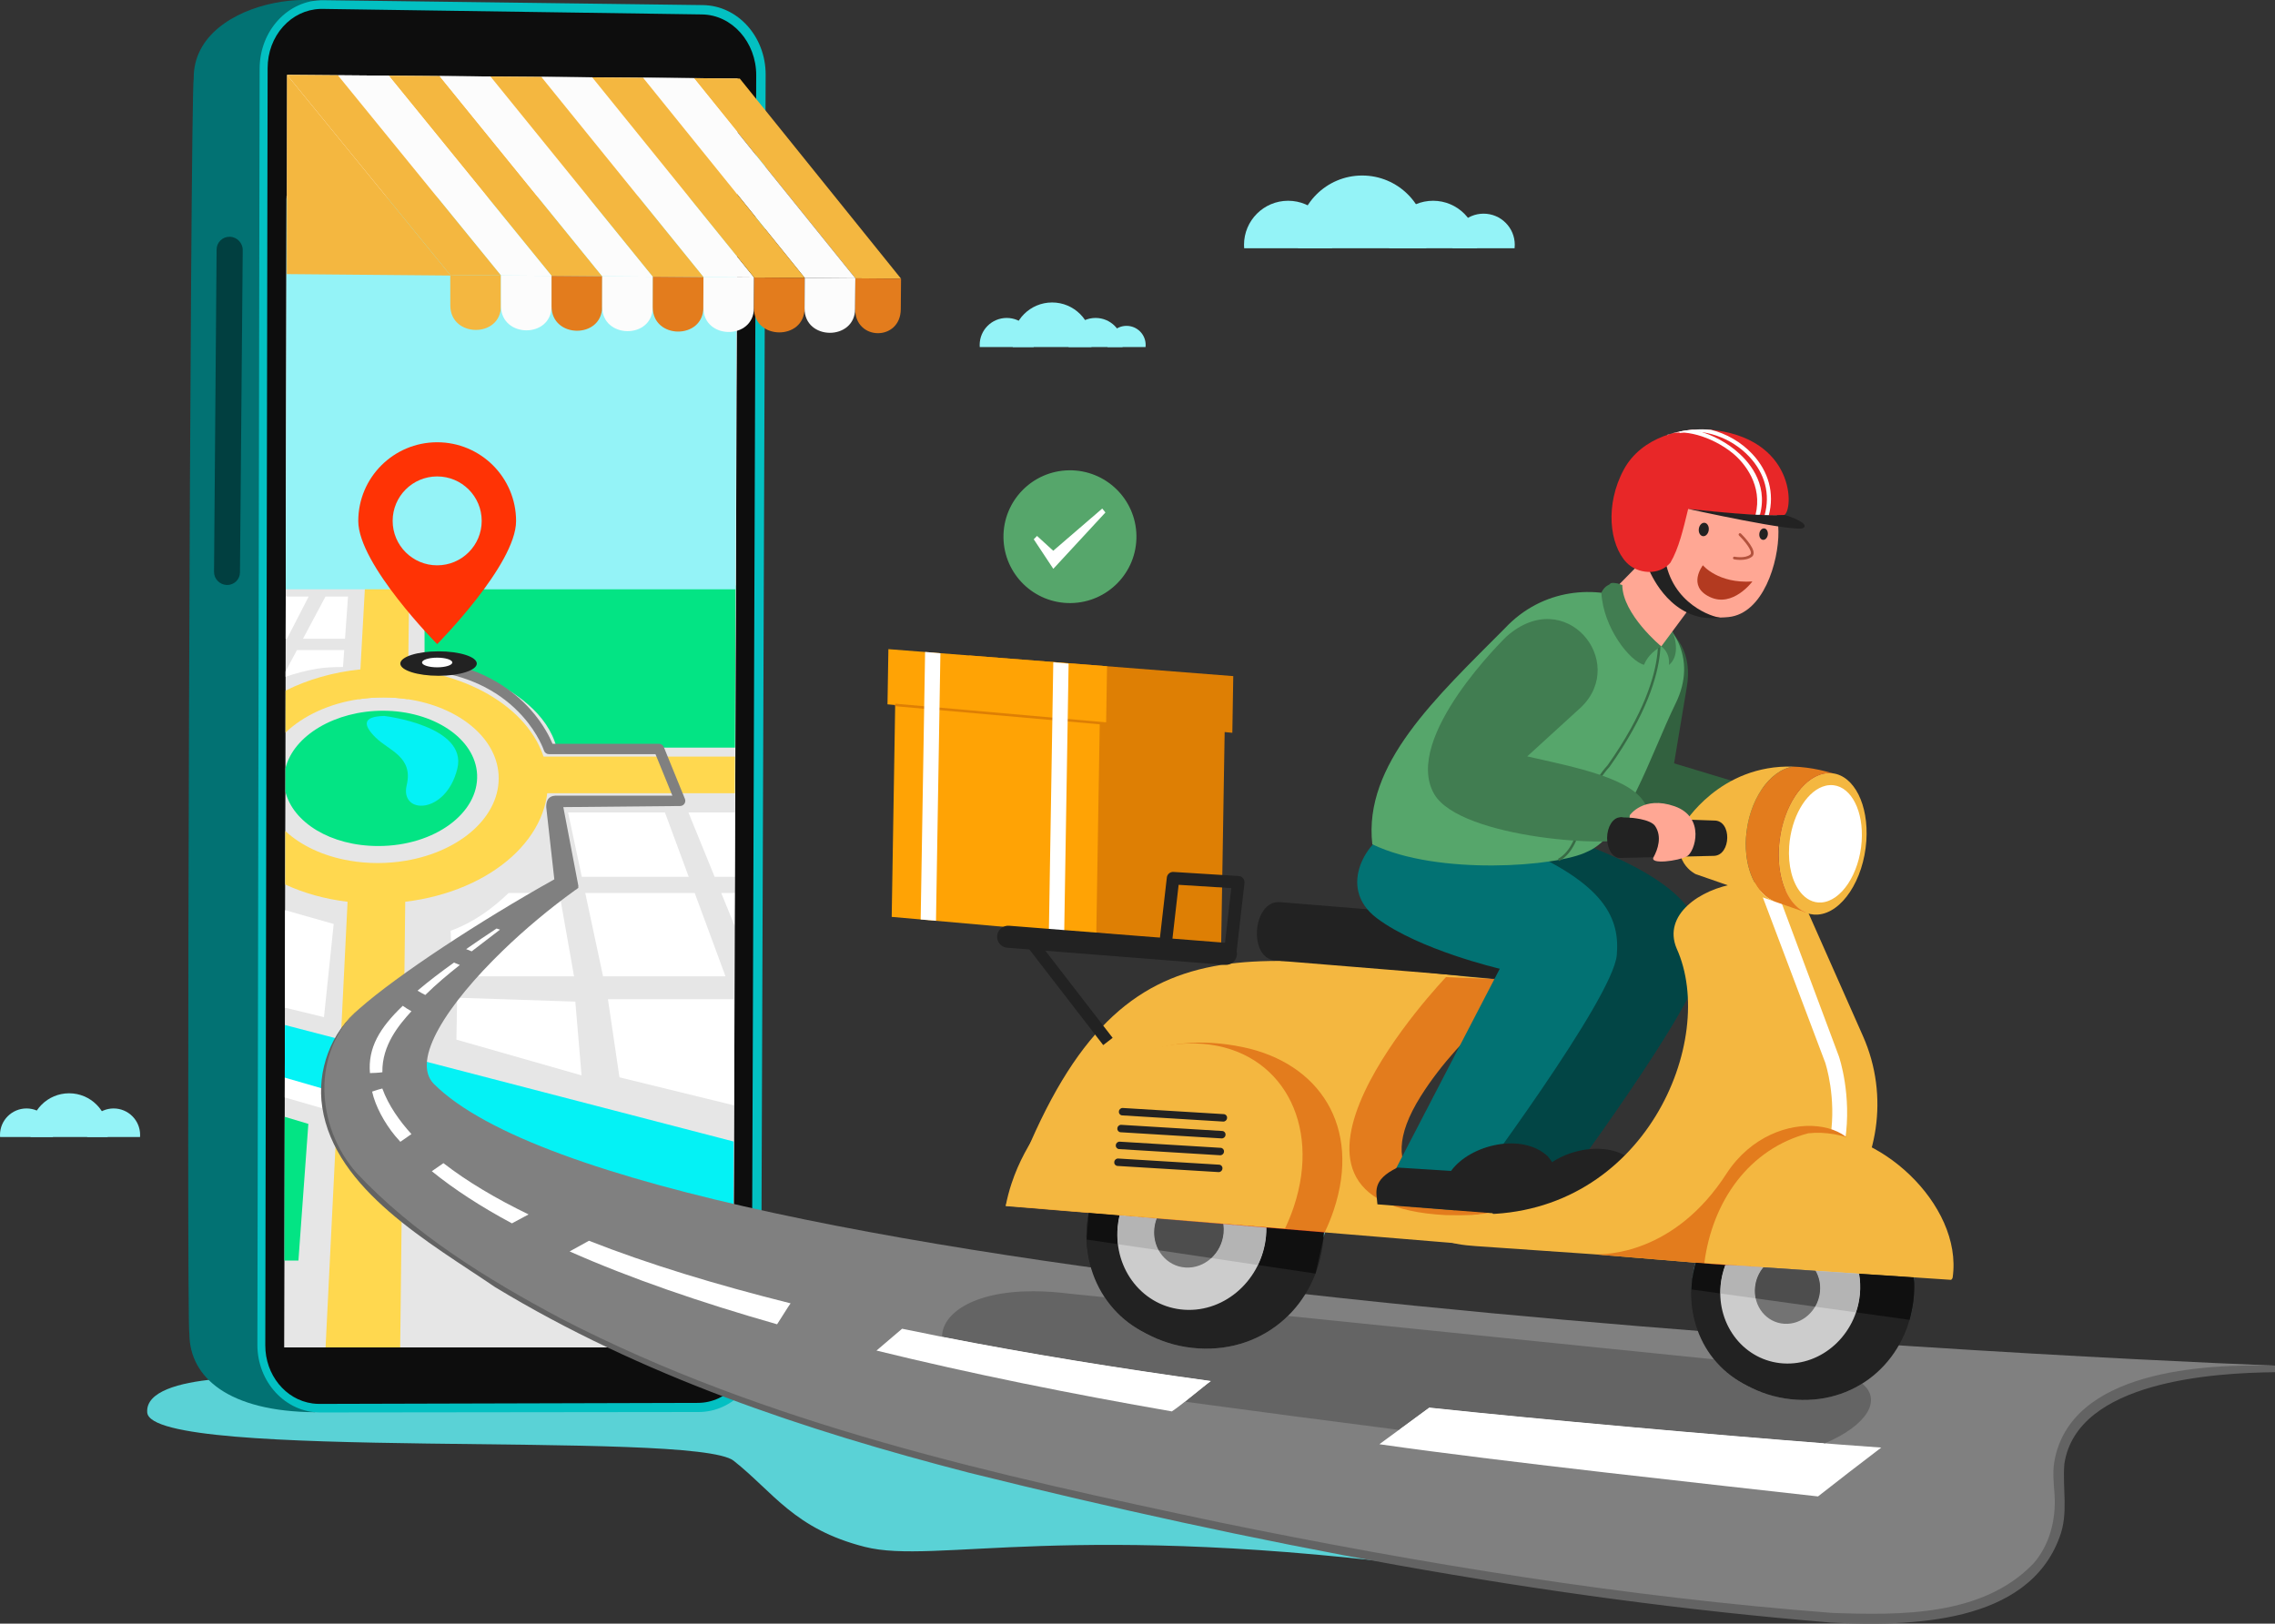 <svg width="629" height="449" viewBox="0 0 629 449" fill="none" xmlns="http://www.w3.org/2000/svg">
<rect x="0" y="0" width="629" height="449" fill="#333333" stroke="none"/>
<g clip-path="url(#clip0)">
<path d="M209.082 381.038H78.593C78.593 381.038 39.833 378.884 40.703 390.601C41.727 404.386 191.876 395.297 202.853 403.968C213.83 412.637 219.575 422.831 239.15 427.786C258.725 432.741 295.824 420.129 399.807 433.932C462.73 421.029 258.846 381.038 209.083 381.038L209.082 381.038Z" fill="#5AD2D6"/>
<path d="M53.557 21.643C53.383 -1.901 98.109 -5.36 97.583 7.029L177.873 7.308C187.163 7.439 194.665 15.838 194.632 26.062L193.574 367.561C193.544 377.566 186.078 385.676 176.895 385.679L91.845 386.106C91.029 387.772 89.493 389.284 87.07 390.537C63.271 390.349 52.454 380.987 52.361 368.933C51.474 366.711 52.599 26.07 53.557 21.643Z" fill="#027273"/>
<path d="M62.733 161.775C64.704 161.819 66.331 160.264 66.348 158.316L67.11 69.153C67.127 67.177 65.516 65.522 63.528 65.476C61.542 65.431 59.903 67.01 59.887 68.987L59.176 158.152C59.161 160.1 60.761 161.73 62.733 161.775Z" fill="#013F40"/>
<path d="M88.49 390.601L193.135 390.483C202.644 390.498 210.379 382.176 210.416 371.891L211.688 20.659C211.726 10.141 203.959 1.519 194.335 1.409L89.387 0.047C79.685 -0.064 71.802 8.419 71.784 18.988L71.163 371.861C71.145 382.197 78.904 390.583 88.49 390.601Z" fill="#03C0C2"/>
<path d="M86.373 388.108C87.007 388.196 87.655 388.24 88.299 388.24L192.919 387.958C201.091 387.961 207.808 380.662 207.839 371.683L209.082 20.837C209.114 11.656 202.371 4.096 194.102 3.993L89.184 2.463C88.942 2.459 88.698 2.463 88.459 2.472C84.579 2.619 80.963 4.354 78.27 7.351C75.518 10.412 74.001 14.483 73.994 18.822L73.349 372.053C73.334 380.183 78.913 387.081 86.373 388.108Z" fill="#0D0D0D"/>
<path d="M79.404 20.694L78.702 372.625L202.761 372.617L203.948 21.714L79.404 20.694Z" fill="white"/>
<path d="M203.728 54.215H79.227L78.592 372.625L202.65 372.617L203.728 54.215Z" fill="#E6E6E6"/>
<path d="M202.776 335.836L78.741 298.258L78.77 283.456L202.844 315.679L202.776 335.836Z" fill="#04F2F5"/>
<path d="M202.763 339.37L78.73 303.482L78.741 298.012L202.782 333.903L202.763 339.37Z" fill="white"/>
<path d="M112.18 238.02C109.685 238.446 107.076 238.67 104.414 238.67C101.752 238.67 99.173 238.446 96.707 238.02C89.34 236.762 83.151 233.793 78.877 229.801L78.847 244.596C83.88 246.934 89.689 248.597 96.076 249.379C98.655 249.696 101.317 249.867 104.032 249.867C106.747 249.867 109.421 249.696 112.036 249.379C136.194 246.447 153.076 231.119 151.348 214.222C149.777 198.859 133.085 187.158 112.854 185.12C110.699 184.904 108.496 184.788 106.255 184.788C104.013 184.788 101.802 184.904 99.645 185.12C92.161 185.868 85.067 187.924 78.956 190.983L78.932 202.609C83.817 197.912 91.071 194.555 99.186 193.362C101.381 193.036 103.653 192.864 105.979 192.864C108.305 192.864 110.576 193.036 112.749 193.362C126.435 195.402 137.193 203.703 137.849 214.223C138.548 225.438 127.646 235.4 112.18 238.02Z" fill="#FFD84F"/>
<path d="M113.373 144.278L112.748 193.362C110.576 193.036 108.304 192.864 105.979 192.864C103.653 192.864 101.381 193.036 99.186 193.362L101.911 144.278H113.374H113.373Z" fill="#FFD84F"/>
<path d="M203.17 219.354H141.164C141.582 217.687 141.737 215.963 141.609 214.217C141.482 212.489 141.083 210.823 140.446 209.239H203.205L203.17 219.354Z" fill="#FFD84F"/>
<path d="M104.135 246.826C106.857 246.826 109.525 246.568 112.077 246.074L110.645 372.624L90.013 372.625L96.26 246.074C98.778 246.568 101.413 246.826 104.135 246.826Z" fill="#FFD84F"/>
<path d="M79.334 176.646H78.982L79.006 164.959H85.353L79.334 176.646Z" fill="white"/>
<path d="M96.224 164.959H89.999L83.771 176.646H95.391L96.224 164.959Z" fill="white"/>
<path d="M87.561 184.942C89.968 184.532 92.405 184.473 94.835 184.453L95.168 179.769H82.106L78.964 185.664L78.961 187.157C81.721 186.209 84.6 185.448 87.561 184.942Z" fill="white"/>
<path d="M131.912 214.222C132.388 224.846 120.164 233.962 104.582 233.962C91.346 233.962 80.986 227.386 78.898 218.895L78.911 212.484C81.168 203.348 92.727 196.546 105.858 196.546C119.81 196.546 131.465 204.225 131.912 214.222Z" fill="#03E484"/>
<path d="M106.238 197.992C106.238 197.992 129.356 200.703 126.443 212.573C123.309 225.349 110.473 225.349 112.446 217.113C114.327 209.259 107.474 207.553 103.851 203.96C100.305 200.446 100.207 198.136 106.238 197.992Z" fill="#04F2F5"/>
<path d="M117.349 161.539L117.39 181.803C117.39 181.803 148.967 187.931 153.892 206.748H203.212L203.364 161.901L117.349 161.539Z" fill="#03E484"/>
<path d="M190.424 242.483H160.861L157.06 224.679H183.845L190.424 242.483Z" fill="white"/>
<path d="M203.091 242.483H197.59L190.337 224.679H203.152L203.091 242.483Z" fill="white"/>
<path d="M200.59 270.001H166.735L161.817 246.962H192.078L200.59 270.001Z" fill="white"/>
<path d="M203.046 255.88L199.413 246.962H203.076L203.046 255.88Z" fill="white"/>
<path d="M202.975 276.474L202.93 276.328H168.086L171.272 297.926L202.877 305.664L202.975 276.474Z" fill="white"/>
<path d="M140.603 246.962C136.225 251.211 130.889 255.116 124.6 257.394L125.048 270.001H158.714L154.647 246.962H140.602H140.603Z" fill="white"/>
<path d="M78.719 308.846C82.817 310.073 85.252 310.802 85.252 310.802L82.509 348.596H78.639L78.719 308.846L78.719 308.846Z" fill="#03E484"/>
<path d="M79.01 162.965H203.361L203.726 54.819H79.226L79.01 162.965Z" fill="#94F3F7"/>
<path d="M126.394 275.917L159.064 276.99L160.793 297.388L126.189 287.503L126.394 275.917Z" fill="white"/>
<path d="M78.779 278.661L89.576 281.283L92.263 255.519L78.833 251.703L78.779 278.661Z" fill="white"/>
<path d="M166.501 76.397L152.495 76.282L107.482 20.924L121.55 21.039L166.501 76.397Z" fill="#F4B740"/>
<path d="M152.496 76.282L138.499 76.168L93.414 20.809L107.482 20.924L152.496 76.282Z" fill="#FCFCFC"/>
<path d="M138.499 76.168L124.493 76.054L79.355 20.694L93.414 20.809L138.499 76.168Z" fill="#F4B740"/>
<path d="M180.496 76.511L166.501 76.397L121.549 21.038L135.608 21.154L180.496 76.511Z" fill="#FCFCFC"/>
<path d="M208.496 76.74L194.502 76.625L149.676 21.269L163.734 21.384L208.496 76.74Z" fill="#FCFCFC"/>
<path d="M249.124 77.07L236.496 76.967L191.858 21.615L204.531 21.719L249.124 77.07Z" fill="#F4B740"/>
<path d="M236.496 76.967L222.501 76.854L177.801 21.5L191.857 21.615L236.496 76.967Z" fill="#FCFCFC"/>
<path d="M194.502 76.625L180.497 76.511L135.608 21.154L149.676 21.269L194.502 76.625Z" fill="#F4B740"/>
<path d="M222.502 76.854L208.497 76.74L163.735 21.384L177.802 21.5L222.502 76.854Z" fill="#F4B740"/>
<path d="M138.499 76.168L138.505 84.596C138.51 93.525 124.522 93.411 124.507 84.482L124.493 76.054L138.499 76.168Z" fill="#F4B740"/>
<path d="M152.496 76.282L152.492 84.709C152.487 93.639 138.51 93.525 138.505 84.596L138.499 76.168L152.496 76.282Z" fill="#FCFCFC"/>
<path d="M166.502 76.397L166.488 84.824C166.473 93.753 152.487 93.639 152.492 84.709L152.496 76.282L166.502 76.397Z" fill="#E37C1D"/>
<path d="M180.497 76.511L180.473 84.938C180.449 93.867 166.473 93.753 166.488 84.824L166.502 76.397L180.497 76.511Z" fill="#FCFCFC"/>
<path d="M194.502 76.625L194.469 85.052C194.434 93.981 180.449 93.867 180.473 84.938L180.497 76.511L194.502 76.625Z" fill="#E37C1D"/>
<path d="M208.496 76.74L208.454 85.165C208.41 94.095 194.434 93.981 194.469 85.052L194.502 76.625L208.496 76.74Z" fill="#FCFCFC"/>
<path d="M222.502 76.854L222.45 85.28C222.395 94.209 208.41 94.095 208.454 85.165L208.497 76.74L222.502 76.854Z" fill="#E37C1D"/>
<path d="M236.495 76.967L236.434 85.394C236.369 94.322 222.394 94.209 222.449 85.28L222.501 76.854L236.495 76.967Z" fill="#FCFCFC"/>
<path d="M249.124 77.07L249.053 85.497C248.979 94.426 236.37 94.322 236.434 85.394L236.496 76.967L249.124 77.07Z" fill="#E37C1D"/>
<path d="M124.493 76.054L125.59 76.206L79.294 75.796L79.355 20.694L124.493 76.054Z" fill="#F4B740"/>
<path d="M119.997 299.787C113.456 293.277 123.768 277.651 138.98 262.92C145.118 256.974 152.057 251.175 159.005 246.176C159.245 246.056 159.447 245.912 159.6 245.753C159.703 245.679 159.808 245.603 159.912 245.53C159.912 245.453 159.899 245.377 159.876 245.297C159.908 245.188 159.92 245.074 159.906 244.959L155.748 223.202L188.039 222.894C188.517 222.894 188.964 222.658 189.231 222.262C189.497 221.865 189.549 221.362 189.369 220.921L183.527 206.583C183.307 206.045 182.781 205.692 182.198 205.692H152.762C152.054 203.976 150.27 200.27 146.728 196.277C142.364 191.358 134.375 185.044 121.102 182.896C118.152 182.777 118.288 185.434 120.643 185.727C130.572 187.334 138.594 191.488 144.485 198.075C148.89 202.999 150.388 207.519 150.402 207.563C150.592 208.157 151.145 208.559 151.77 208.559H181.231L185.904 220.027H153.64C151.587 220.084 150.979 221.474 151.029 223.251L153.261 243.175C132.793 254.605 109.847 269.675 99.372 278.926C85.197 291.441 85.358 313.362 102.612 329.478C141.928 366.196 205.607 390.899 272.222 407.365C405.859 440.399 494.577 446.351 503.442 447.157C533.661 449.636 572.901 445.054 569.289 410.97C565.681 376.884 622.838 379.178 628.999 377.656C561.185 374.947 176.838 356.366 119.995 299.789L119.997 299.787Z" fill="#808080"/>
<path d="M628.999 377.655C609.703 377.187 572.229 378.795 567.955 404.402C567.493 407.413 567.844 410.446 568.06 413.449C568.466 420.233 566.715 427.222 562.195 432.394C548.157 447.014 525.384 446.711 506.474 446.035C449.578 441.654 393.097 432.468 337.227 421.011C275.065 407.841 211.905 393.988 155.082 364.623C134.711 353.772 114.504 341.307 98.611 324.396C87.294 311.617 85.887 290.734 99.374 278.926C91.48 285.449 87.531 296.103 89.102 306.207C92.55 329.074 119.168 343.871 136.849 355.924C177.195 380.421 222.492 395.533 267.985 407.288C346.28 426.722 425.807 442.136 506.295 448.711C528.065 449.743 560.677 449.255 569.472 424.996C571.951 418.407 570.184 411.532 570.766 404.79C574.263 381.901 612.153 379.648 629.001 379.475V377.655H628.999Z" fill="#636363"/>
<path d="M157.492 346.074C174.216 353.493 193.691 360.185 214.855 366.222C215.996 364.488 217.991 361.202 218.586 360.429C198.065 355.301 179.158 349.555 162.839 343.121C161.061 344.109 159.278 345.094 157.493 346.074H157.492Z" fill="white"/>
<path d="M105.706 301.017C105.314 301.073 103.608 301.608 102.884 301.875C103.782 305.913 106.237 310.45 109.259 314.134C109.723 314.678 110.2 315.216 110.692 315.754C111.715 315.043 112.736 314.328 113.76 313.62C110.558 310.126 107.391 305.692 105.705 301.017H105.706Z" fill="white"/>
<path d="M130.41 263.087C132.888 261.168 135.481 259.215 138.245 257.083C137.926 256.977 137.607 256.871 137.285 256.775C134.569 258.571 131.724 260.48 128.879 262.473C129.388 262.682 129.899 262.884 130.41 263.087Z" fill="white"/>
<path d="M125.515 266.195C122.033 268.681 118.593 271.285 115.445 273.958C116.133 274.393 116.86 274.785 117.586 275.152C120.663 272.126 123.803 269.492 127.142 266.863C126.599 266.643 126.056 266.422 125.515 266.195Z" fill="white"/>
<path d="M113.76 279.645C112.935 279.193 112.118 278.701 111.357 278.149C104.904 284.3 101.694 289.832 102.285 296.753C103.124 296.753 104.863 296.657 105.722 296.518C105.58 289.026 110.348 283.388 113.76 279.645Z" fill="white"/>
<path d="M119.39 323.891C125.609 328.954 133.059 333.756 141.54 338.311C143.076 337.49 144.609 336.667 146.14 335.841C137.009 331.41 129.08 326.689 122.601 321.662C121.53 322.406 120.46 323.147 119.39 323.89V323.891Z" fill="white"/>
<path d="M249.414 367.453C247.056 369.465 244.695 371.476 242.334 373.487C268.436 379.903 296.217 385.476 323.998 390.313C326.607 388.613 332.865 383.308 334.782 381.914C305.827 377.916 276.735 373.14 249.414 367.453H249.414Z" fill="white"/>
<path d="M520.14 400.317C492.992 398.432 432.006 393.216 395.169 389.273C390.576 392.649 385.981 396.021 381.379 399.388C416.029 404.372 475.492 410.744 502.655 413.825C508.44 409.267 514.281 404.778 520.14 400.317Z" fill="white"/>
<path d="M131.827 183.501C131.827 185.369 127.093 186.884 121.253 186.884C115.414 186.884 110.679 185.37 110.679 183.501C110.679 181.633 115.414 180.119 121.253 180.119C127.093 180.119 131.827 181.633 131.827 183.501Z" fill="#222222"/>
<path d="M125.058 183.208C125.058 183.947 123.185 184.546 120.873 184.546C118.563 184.546 116.689 183.947 116.689 183.208C116.689 182.47 118.563 181.87 120.873 181.87C123.185 181.87 125.058 182.47 125.058 183.208Z" fill="white"/>
<path d="M120.87 156.336C114.072 156.336 108.563 150.834 108.563 144.045C108.563 137.257 114.072 131.754 120.87 131.754C127.667 131.754 133.182 137.257 133.182 144.045C133.182 150.834 127.667 156.336 120.87 156.336ZM120.87 122.304C108.826 122.304 99.056 132.062 99.056 144.09C99.056 156.125 120.87 178.129 120.87 178.129C120.87 178.129 142.689 156.125 142.689 144.09C142.689 132.062 132.92 122.304 120.87 122.304Z" fill="#FF3305"/>
<path d="M285.793 95.978C285.808 95.784 285.82 95.591 285.82 95.394C285.82 91.268 282.469 87.924 278.341 87.924C274.211 87.924 270.863 91.268 270.863 95.394C270.863 95.591 270.872 95.784 270.886 95.978H285.793H285.793Z" fill="#94F3F7"/>
<path d="M310.362 95.978C310.377 95.784 310.386 95.591 310.386 95.394C310.386 91.268 307.039 87.924 302.908 87.924C298.777 87.924 295.429 91.268 295.429 95.394C295.429 95.591 295.441 95.784 295.456 95.978H310.361H310.362Z" fill="#94F3F7"/>
<path d="M316.723 95.978C316.744 95.786 316.756 95.591 316.756 95.394C316.756 92.477 314.388 90.113 311.468 90.113C308.547 90.113 306.181 92.477 306.181 95.394C306.181 95.591 306.192 95.786 306.213 95.978H316.723Z" fill="#94F3F7"/>
<path d="M301.759 95.978C301.817 95.522 301.847 95.058 301.847 94.586C301.847 88.544 296.942 83.645 290.892 83.645C284.842 83.645 279.937 88.544 279.937 94.586C279.937 95.058 279.967 95.522 280.025 95.978H301.759H301.759Z" fill="#94F3F7"/>
<path d="M368.304 68.657C368.331 68.341 368.346 68.023 368.346 67.703C368.346 60.974 362.885 55.519 356.148 55.519C349.412 55.519 343.95 60.974 343.95 67.703C343.95 68.023 343.966 68.341 343.991 68.657H368.303H368.304Z" fill="#94F3F7"/>
<path d="M408.381 68.657C408.404 68.341 408.419 68.023 408.419 67.703C408.419 60.974 402.958 55.519 396.221 55.519C389.485 55.519 384.023 60.974 384.023 67.703C384.023 68.023 384.041 68.341 384.064 68.657H408.38H408.381Z" fill="#94F3F7"/>
<path d="M418.757 68.657C418.79 68.343 418.811 68.025 418.811 67.703C418.811 62.945 414.948 59.087 410.184 59.087C405.421 59.087 401.558 62.945 401.558 67.703C401.558 68.025 401.579 68.343 401.614 68.657H418.757Z" fill="#94F3F7"/>
<path d="M394.347 68.657C394.442 67.913 394.492 67.155 394.492 66.385C394.492 56.529 386.489 48.538 376.621 48.538C366.752 48.538 358.753 56.529 358.753 66.385C358.753 67.154 358.8 67.912 358.895 68.657H394.347Z" fill="#94F3F7"/>
<path d="M24.105 314.432C24.09 314.24 24.08 314.049 24.08 313.858C24.08 309.815 27.362 306.536 31.41 306.536C35.459 306.536 38.74 309.815 38.74 313.858C38.74 314.049 38.73 314.24 38.716 314.432H24.105H24.105Z" fill="#94F3F7"/>
<path d="M0.024 314.432C0.009 314.24 0 314.049 0 313.858C0 309.815 3.281 306.536 7.33 306.536C11.378 306.536 14.66 309.815 14.66 313.858C14.66 314.049 14.65 314.24 14.635 314.432H0.025H0.024Z" fill="#94F3F7"/>
<path d="M8.455 314.432C8.399 313.985 8.369 313.529 8.369 313.067C8.369 307.143 13.177 302.341 19.107 302.341C25.037 302.341 29.844 307.143 29.844 313.067C29.844 313.529 29.815 313.985 29.758 314.432H8.455H8.455Z" fill="#94F3F7"/>
<path fill-rule="evenodd" clip-rule="evenodd" d="M204.02 298.379C204.018 298.379 204.015 298.376 204.012 298.376C204.015 298.376 204.018 298.379 204.02 298.379ZM203.848 298.294C203.568 298.15 203.291 298.009 203.013 297.864C203.291 298.009 203.568 298.15 203.848 298.294Z" fill="url(#paint0_linear)"/>
<path fill-rule="evenodd" clip-rule="evenodd" d="M168.641 276.328C165.223 273.799 161.83 271.176 158.441 268.445C161.831 271.176 165.224 273.799 168.641 276.328Z" fill="url(#paint1_linear)"/>
<path fill-rule="evenodd" clip-rule="evenodd" d="M158.441 268.445C154.008 264.875 149.584 261.128 145.16 257.218C149.584 261.129 154.008 264.875 158.441 268.445Z" fill="url(#paint2_linear)"/>
<path fill-rule="evenodd" clip-rule="evenodd" d="M145.161 257.218C144.882 256.971 144.606 256.727 144.327 256.48C144.606 256.727 144.882 256.971 145.161 257.218Z" fill="url(#paint3_linear)"/>
<path d="M504.478 399.154C473.807 396.77 426.022 392.574 395.17 389.272C392.376 391.324 389.582 393.377 386.788 395.426C367.867 392.997 347.287 390.304 327.609 387.628C330.362 385.461 333.517 382.835 334.784 381.914C309.699 378.451 284.516 374.401 260.469 369.685C260.41 363.56 268.612 357.085 285.623 357.085C288.689 357.085 292.036 357.294 295.675 357.755L305.414 358.746C308.134 362.848 311.832 366.183 316.207 368.37C320.628 370.932 325.766 372.543 331.336 372.89C332.09 372.937 332.831 372.96 333.57 372.96C342.535 372.96 350.364 369.534 356.087 363.912L473.892 375.921C476.236 378.807 479.14 381.173 482.467 382.835C486.616 385.241 491.438 386.751 496.67 387.079C497.373 387.122 498.075 387.145 498.767 387.145C504.793 387.145 510.272 385.497 514.868 382.626C520.402 387.09 516.313 394.159 504.478 399.154Z" fill="#646464"/>
<path d="M327.607 387.628C308.015 384.962 289.314 382.312 273.998 379.951C265.095 378.578 260.511 374.229 260.467 369.685C284.514 374.402 309.698 378.452 334.782 381.915C333.516 382.836 330.36 385.461 327.607 387.628H327.607Z" fill="white"/>
<path d="M470.11 404.989C467.089 404.989 463.944 404.886 460.672 404.666C460.672 404.666 427.565 400.658 386.789 395.427C389.583 393.378 392.377 391.325 395.171 389.273C426.023 392.575 473.807 396.771 504.478 399.155C496.42 402.555 484.766 404.989 470.11 404.989Z" fill="white"/>
<path d="M337.635 261.047L269.365 255.021L270.527 183.92L338.802 189.945L337.635 261.047Z" fill="#DE7F04"/>
<path d="M268 181.266L267.755 196.204L340.721 202.645L340.977 186.975L268 181.266Z" fill="#DE7F04"/>
<path d="M303.101 258.567L246.541 253.56L247.71 182.457L304.269 187.466L303.101 258.567Z" fill="#FFA305"/>
<path d="M245.627 179.516L245.377 194.781L305.826 200.134L306.075 184.246L245.627 179.516Z" fill="#FFA305"/>
<path d="M318.314 201.567L247.476 195.293L247.537 194.603L318.375 200.875L318.314 201.567Z" fill="#DE7F04"/>
<path d="M258.786 254.642L254.55 254.268L255.772 180.288L260.005 180.663L258.786 254.642Z" fill="white"/>
<path d="M294.237 257.818L290.001 257.442L291.216 183.139L295.453 183.515L294.237 257.818Z" fill="white"/>
<path d="M358.536 342.349C356.962 359.274 342.699 372.182 326.681 371.179C310.662 370.18 298.95 355.648 300.522 338.722C302.094 321.797 316.356 308.889 332.374 309.891C348.396 310.891 360.108 325.422 358.536 342.349Z" fill="#222222"/>
<path d="M365.891 342.81C364.245 360.547 349.992 374.058 331.336 372.891C312.678 371.724 298.889 356.397 300.537 338.661C302.186 320.921 318.646 307.488 337.303 308.653C355.962 309.82 367.539 325.07 365.89 342.81H365.891Z" fill="#222222"/>
<path d="M350.038 341.819C348.925 353.787 338.842 362.914 327.516 362.206C316.186 361.497 307.905 351.223 309.018 339.256C310.128 327.288 320.215 318.157 331.541 318.866C342.869 319.574 351.151 329.851 350.038 341.819Z" fill="#CCCCCC"/>
<path d="M338.284 341.019C337.766 346.6 333.064 350.855 327.785 350.525C322.504 350.196 318.641 345.403 319.159 339.825C319.677 334.244 324.379 329.99 329.661 330.318C334.942 330.651 338.802 335.441 338.284 341.019Z" fill="#737373"/>
<path d="M412.382 334.95C407.135 335.421 349.672 334.632 412.432 270.721C341.275 264.267 306.994 250.785 278.051 333.529L406.681 344.15C412.825 344.536 414.086 337.181 412.381 334.95H412.382Z" fill="#F4B740"/>
<path d="M422.744 271.332L352.552 265.604C344.98 264.978 346.347 248.855 353.919 249.481L424.109 255.209C433.163 255.956 431.796 272.079 422.744 271.332Z" fill="#222222"/>
<path d="M338.673 266.831L278.481 262.084C276.797 261.952 275.548 260.482 275.692 258.806C275.836 257.127 277.32 255.874 279.004 256.006L339.197 260.752C340.88 260.884 342.129 262.351 341.985 264.031C341.841 265.71 340.357 266.964 338.673 266.831Z" fill="#222222"/>
<path d="M305.021 289.013L283.023 260.521L285.625 258.515L307.624 287.008L305.021 289.013Z" fill="#222222"/>
<path d="M399.792 270.218C399.792 270.218 339.688 333.033 399.824 336.036C411.748 336.353 412.381 334.95 412.381 334.95C395.14 331.998 378.827 325.47 392.788 303.196C404.341 284.765 423.831 271.186 423.831 271.186L399.792 270.219L399.792 270.218Z" fill="#E37C1D"/>
<path d="M366.296 340.722C367.245 338.731 368.078 336.687 368.773 334.591C376.451 311.512 364.742 293.971 343.654 289.581C296.121 279.687 282.348 331.72 281.957 333.756L366.296 340.723V340.722Z" fill="#E37C1D"/>
<path d="M355.254 339.807C356.199 337.82 357.032 335.773 357.731 333.68C365.406 310.599 354.159 290.448 332.61 288.67C311.06 286.891 287.369 304.157 279.693 327.235C278.996 329.331 278.459 331.401 278.068 333.435L355.254 339.807Z" fill="#F4B740"/>
<path d="M338.174 310.159L310.256 308.453C309.711 308.421 309.304 307.954 309.355 307.419L309.363 307.322C309.41 306.784 309.899 306.372 310.443 306.405L338.36 308.107C338.907 308.142 339.31 308.609 339.263 309.144L339.254 309.242C339.204 309.779 338.719 310.192 338.174 310.159Z" fill="#222222"/>
<path d="M337.748 314.817L309.832 313.115C309.285 313.082 308.879 312.614 308.929 312.077L308.938 311.98C308.988 311.444 309.473 311.03 310.018 311.065L337.936 312.767C338.481 312.8 338.888 313.267 338.837 313.805L338.829 313.899C338.779 314.437 338.293 314.849 337.748 314.817Z" fill="#222222"/>
<path d="M337.324 319.477L309.405 317.773C308.861 317.74 308.454 317.272 308.502 316.734L308.51 316.64C308.56 316.102 309.046 315.69 309.594 315.723L337.51 317.425C338.054 317.46 338.46 317.925 338.414 318.463L338.404 318.56C338.354 319.098 337.869 319.51 337.324 319.477Z" fill="#222222"/>
<path d="M336.897 324.135L308.978 322.433C308.434 322.398 308.027 321.933 308.077 321.395L308.086 321.298C308.136 320.763 308.621 320.348 309.166 320.384L337.085 322.086C337.63 322.119 338.036 322.585 337.986 323.124L337.977 323.217C337.927 323.756 337.441 324.167 336.897 324.135Z" fill="#222222"/>
<path d="M439.372 178.31C439.372 178.31 430.958 208.068 434.332 219.539C441.245 231.08 493.524 229.977 493.524 229.977L497.357 221.517L462.854 211.096L466.336 190.206C469.813 171.407 448.54 164.95 439.372 178.31V178.31Z" fill="#32613F"/>
<path d="M404.658 334.368L425.956 336.17C431.579 328.701 469.753 277.451 470.751 265.56C471.589 255.592 467.706 245.871 442.794 235.414C426.091 228.4 406.834 231.871 406.834 231.871C406.834 231.871 392.753 246.664 404.455 255.435C416.158 264.21 438.392 269.382 438.392 269.382L404.659 334.366L404.658 334.368Z" fill="#024545"/>
<path d="M404.57 334.529L447.687 337.87C447.687 337.87 460.772 332.583 451.686 321.268C444.58 314.616 430.273 317.956 424.927 325.291L410.115 324.361L404.571 334.529H404.57Z" fill="#222222"/>
<path d="M380.924 332.886L402.225 334.685C407.845 327.219 446.021 275.97 447.019 264.075C447.858 254.109 443.972 244.386 419.062 233.929C402.36 226.915 390.517 228.689 384.687 230.044C378.854 231.397 369.019 245.178 380.721 253.953C392.427 262.725 414.661 267.9 414.661 267.9L380.924 332.884L380.924 332.886Z" fill="#027273"/>
<path d="M380.835 333.048L423.955 336.388C423.955 336.388 437.042 331.101 427.956 319.786C420.849 313.132 406.541 316.475 401.191 323.809L386.38 322.877C379.131 326.397 380.592 329.707 380.836 333.048H380.835Z" fill="#222222"/>
<path d="M438.831 235.544C449.423 231.174 456.447 208.506 463.296 194.503C475.538 169.502 436.825 151.65 416.123 173.696C397.036 192.922 376.916 211.32 379.421 233.479C397.445 242.23 430.761 239.66 438.831 235.543V235.544Z" fill="#56A66B"/>
<path d="M431.103 238.117L430.765 237.512C434.386 235.488 435.76 231.092 437.353 226.002C438.839 221.259 440.524 215.881 444.454 211.655C454.632 197.256 457.567 186.931 458.239 180.802C458.966 174.181 457.276 170.913 457.261 170.88L457.868 170.553C457.943 170.69 459.668 173.99 458.936 180.794C458.269 187.017 455.313 197.496 445.009 212.073L444.978 212.108C441.142 216.222 439.482 221.529 438.015 226.211C436.379 231.442 434.965 235.958 431.102 238.117H431.103Z" fill="#386B45"/>
<path d="M416.552 175.994C416.552 175.994 387.588 203.996 396.517 219.566C403.705 232.089 448.294 234.741 451.294 231.354L455.127 222.894C451.891 215.237 435.353 212.168 422.258 209.171L437.173 195.554C450.161 182.969 432.853 161.597 416.552 175.995V175.994Z" fill="#417D51"/>
<path d="M459.318 178.764C459.318 178.764 461.776 180.248 461.434 183.897C466.507 179.835 461.439 166.472 448.545 161.8C436.31 157.368 459.317 178.764 459.317 178.764H459.318Z" fill="#417D51"/>
<path d="M444.913 164.432C441.168 168.435 459.317 178.763 459.317 178.763L472.065 161.562L457.249 151.863L444.913 164.432Z" fill="#FFA794"/>
<path d="M452.468 146.76C452.468 146.76 456.441 172.846 477.93 170.639C487.548 169.651 491.773 155.4 491.707 147.071C491.568 128.754 475.657 119.73 466.044 123.789C450.11 130.52 452.397 144.295 452.468 146.76Z" fill="#FFA794"/>
<path d="M455.554 156.672C455.554 156.672 459.703 168.48 470.189 170.669C474.424 171.26 475.523 170.771 475.523 170.771C473.772 170.714 462.157 167.162 460.321 154.235C459.668 151.742 454.717 153.62 455.554 156.672Z" fill="#222222"/>
<path d="M461.83 155.616C464.178 151.65 465.388 146.319 466.752 140.738C473.761 141.666 483.023 142.655 492.977 142.54C495.808 142.554 497.297 122.168 474.489 119.01C465.282 117.736 453.803 120.846 448.941 129.879C443.703 139.607 445.019 150.619 449.679 155.54C452.649 158.679 458.639 159.349 461.83 155.616Z" fill="#E82728"/>
<path d="M486.607 142.313L485.944 142.448C485.75 142.441 485.557 142.433 485.364 142.426C487.432 134.261 482.337 127.978 478.986 125.272C473.201 120.601 464.978 118.338 461.024 120.334L460.986 120.258C463.26 119.492 465.644 119.025 468.013 118.835C471.872 119.593 476.172 121.555 479.694 124.399C483.276 127.291 488.931 133.465 486.609 142.313H486.607Z" fill="white"/>
<path d="M487.88 142.507C489.497 136.7 488.006 130.962 483.671 126.322C478.649 120.946 470.902 118.297 464.405 119.731L464.324 119.36C467.224 118.763 470.2 118.605 473.016 118.847C477.272 119.894 481.382 122.227 484.494 125.555C489.043 130.419 490.641 136.427 489.039 142.53C488.651 142.524 488.265 142.517 487.88 142.507H487.88Z" fill="white"/>
<path d="M481.297 154.838C480.303 154.852 479.511 154.697 479.445 154.683C479.245 154.643 479.109 154.446 479.154 154.243C479.195 154.041 479.39 153.908 479.596 153.95C479.626 153.955 482.467 154.507 483.911 153.371C484.036 153.276 484.091 153.15 484.101 152.973C484.177 151.684 481.753 149.011 480.815 148.091C480.67 147.946 480.665 147.709 480.81 147.561C480.956 147.413 481.191 147.412 481.342 147.557C481.713 147.92 484.954 151.159 484.854 153.014C484.829 153.404 484.668 153.731 484.377 153.959C483.514 154.638 482.306 154.824 481.297 154.838Z" fill="#B3523D"/>
<path d="M472.447 146.51C472.357 147.536 471.66 148.327 470.897 148.28C470.129 148.232 469.587 147.362 469.688 146.337C469.778 145.313 470.475 144.52 471.238 144.568C472.001 144.616 472.543 145.486 472.447 146.51Z" fill="#222222"/>
<path d="M488.783 147.783C488.703 148.659 488.106 149.335 487.454 149.295C486.802 149.254 486.335 148.51 486.421 147.634C486.501 146.759 487.098 146.082 487.75 146.122C488.402 146.163 488.863 146.906 488.783 147.783Z" fill="#222222"/>
<path d="M470.822 156.319C470.822 156.319 475.007 161.441 484.509 160.8C484.509 160.8 479.126 168.124 472.734 165.088C466.342 162.053 470.822 156.319 470.822 156.319Z" fill="#B33A20"/>
<path d="M466.753 140.738C477.279 141.827 487.424 142.789 493.505 142.41C493.505 142.41 500.489 144.548 498.642 145.975C496.796 147.401 466.753 140.738 466.753 140.738Z" fill="#222222"/>
<path d="M448.545 161.8C448.545 161.8 444.63 159.977 442.753 163.881C443.259 173.664 450.713 182.925 454.551 183.844C455.178 182.262 456.512 180.311 459.318 178.763C459.318 178.763 448.571 169.864 448.546 161.799L448.545 161.8Z" fill="#417D51"/>
<path d="M522.203 358.403C520.728 374.294 507.342 386.414 492.3 385.473C477.259 384.532 466.266 370.888 467.741 354.998C469.216 339.107 482.607 326.987 497.644 327.928C512.686 328.868 523.683 342.512 522.203 358.403Z" fill="#222222"/>
<path d="M529.117 358.835C527.568 375.49 514.187 388.172 496.671 387.079C479.151 385.984 466.206 371.594 467.757 354.939C469.302 338.287 484.756 325.673 502.276 326.766C519.791 327.863 530.663 342.18 529.118 358.835H529.117Z" fill="#222222"/>
<path d="M514.232 357.906C513.183 369.141 503.716 377.71 493.084 377.045C482.447 376.381 474.675 366.733 475.714 355.498C476.763 344.262 486.23 335.691 496.861 336.356C507.498 337.02 515.275 346.667 514.232 357.906Z" fill="#CCCCCC"/>
<path d="M503.192 357.156C502.705 362.393 498.29 366.389 493.333 366.08C488.376 365.769 484.749 361.273 485.24 356.033C485.722 350.796 490.137 346.8 495.094 347.109C500.051 347.421 503.679 351.916 503.192 357.156Z" fill="#737373"/>
<path d="M509.003 334.441C503.499 341.395 496.044 346.571 487.419 348.732C486.897 348.861 486.371 348.982 485.839 349.091C484.991 349.267 484.138 349.408 483.274 349.52C481.338 349.772 479.381 349.878 477.425 349.829C476.682 349.814 475.94 349.772 475.202 349.713L474.645 349.667L440.563 346.852H440.56L408.05 344.603C392.762 343.647 394.567 337.829 409.179 335.802C454.702 335.988 475.072 287.675 463.562 262.287C459.639 253.001 470.034 245.876 480.034 244.359C481.333 244.163 482.633 244.059 483.892 244.059C484.755 244.057 485.603 244.107 486.422 244.209C486.682 244.244 486.933 244.277 487.184 244.321C488.453 244.488 489.688 244.754 490.877 245.13C494.454 246.267 497.584 248.39 499.657 251.704L515.064 286.484C522.556 303.392 518.983 321.835 509.004 334.441H509.003Z" fill="#F4B740"/>
<path d="M506.103 314.293C505.972 315.145 505.817 315.986 505.642 316.814L509.871 316.996C509.972 316.449 510.061 315.911 510.142 315.379C512.033 302.782 508.557 292.519 508.411 292.09L490.876 245.131C489.687 244.755 486.832 244.378 485.964 244.378L504.628 293.825C504.814 294.372 507.734 303.412 506.103 314.295V314.293Z" fill="white"/>
<path d="M506.685 213.846V213.849C506.234 213.794 505.772 213.779 505.306 213.811C504.513 213.864 503.736 214.037 502.967 214.323C497.283 216.433 492.527 224.643 491.859 234.167C491.403 240.662 492.958 246.292 495.723 249.648C496.6 250.716 497.599 251.55 498.698 252.116L491.288 249.54L490.661 249.319C485.553 247.314 482.182 240.23 482.748 231.588C483.4 221.496 489.18 212.957 495.834 212.002C497.037 212.04 498.287 212.14 499.571 212.307C501.828 212.599 504.197 213.098 506.686 213.845L506.685 213.846Z" fill="#E37C1D"/>
<path d="M490.66 249.32L468.854 241.742C468.854 241.742 461.233 238.284 465.583 227.913C465.583 227.913 475.402 211.346 495.832 212.002C489.18 212.957 483.399 221.496 482.747 231.588C482.181 240.23 485.552 247.313 490.66 249.319V249.32Z" fill="#F4B740"/>
<path d="M506.685 213.849C506.499 214.757 506.203 216.275 505.837 218.201C504.397 225.767 501.843 239.593 500.454 247.135C499.862 250.32 499.48 252.386 499.48 252.386L498.698 252.116C497.599 251.551 496.601 250.713 495.722 249.648C492.957 246.291 491.403 240.662 491.859 234.167C492.526 224.643 497.282 216.433 502.967 214.323C503.734 214.037 504.512 213.864 505.305 213.811C505.771 213.779 506.233 213.794 506.685 213.849Z" fill="#E82728"/>
<path d="M516.012 232.564C515.255 243.365 509.24 252.481 502.566 252.925C501.186 253.016 499.882 252.725 498.698 252.116C497.599 251.552 496.601 250.714 495.723 249.649C492.957 246.292 491.403 240.663 491.859 234.168C492.526 224.644 497.282 216.434 502.967 214.323C503.734 214.038 504.512 213.864 505.305 213.811C505.771 213.779 506.233 213.794 506.684 213.849C512.62 214.564 516.709 222.523 516.012 232.565L516.012 232.564Z" fill="#F4B740"/>
<path d="M514.718 232.685C514.096 241.645 509.098 249.208 503.564 249.576C502.421 249.653 501.342 249.411 500.353 248.905C499.44 248.438 498.612 247.744 497.884 246.859C495.591 244.075 494.302 239.405 494.678 234.015C495.235 226.111 499.179 219.298 503.9 217.548C504.532 217.313 505.179 217.166 505.836 217.125C506.222 217.098 506.608 217.109 506.98 217.155C511.902 217.748 515.298 224.353 514.717 232.685H514.718Z" fill="white"/>
<path d="M473.846 236.682L447.904 237.258L447.966 226.025L473.897 226.913C478.934 226.801 478.633 236.576 473.846 236.682Z" fill="#222222"/>
<path d="M451.531 231.563C451.516 234.664 449.891 237.214 447.905 237.258C445.918 237.302 444.322 234.823 444.337 231.721C444.354 228.618 445.98 226.07 447.967 226.025C449.956 225.981 451.551 228.461 451.531 231.563Z" fill="#222222"/>
<path d="M513.478 325.878C512.46 328.837 510.889 331.715 509.003 334.441C503.499 341.392 496.043 346.571 487.418 348.732C486.054 349.072 484.669 349.338 483.274 349.52C480.6 349.873 477.885 349.931 475.201 349.714L474.644 349.667L440.564 346.852C440.585 346.852 440.694 346.858 440.882 346.865C443.608 346.955 462.944 347.043 477.459 324.387C490.82 304.154 519.046 309.711 513.477 325.878L513.478 325.878Z" fill="#E37C1D"/>
<path d="M539.461 353.931C539.702 353.722 539.848 353.493 539.883 353.248C542.768 332.957 518.695 311.27 499.956 313.405C483.584 317.712 473.409 332.197 471.207 349.384L539.461 353.931Z" fill="#F4B740"/>
<path d="M450.607 225.446C450.607 225.446 454.36 219.945 462.985 222.964C471.61 225.985 468.675 235.629 466.352 236.849C464.034 238.069 456.011 239.182 457.18 237.052C458.349 234.924 459.583 231.369 457.617 228.434C456.267 226.429 450.547 226.113 450.547 226.113L450.607 225.446V225.446Z" fill="#FFA794"/>
<path d="M341.796 264.128L338.351 263.733L340.426 245.597L325.871 244.689L323.837 262.446L320.392 262.053L322.612 242.66C322.717 241.745 323.521 241.076 324.442 241.128L342.463 242.255C342.94 242.283 343.382 242.507 343.685 242.872C343.991 243.236 344.132 243.709 344.079 244.18L341.795 264.128H341.796Z" fill="#222222"/>
<path d="M366.028 340.793H366.023C366.003 341.31 365.973 341.828 365.932 342.348L366.276 340.813L366.028 340.793Z" fill="#6FECF2"/>
<path d="M363.717 352.198L347.801 349.831C348.99 347.384 349.77 344.682 350.038 341.818C350.112 341.031 350.144 340.251 350.139 339.48L366.022 340.791C366.002 341.309 365.972 341.826 365.931 342.347L363.717 352.197V352.198ZM309.075 344.065L300.428 342.78L301.014 335.438L309.184 336.099L309.522 336.129C309.287 337.143 309.116 338.187 309.019 339.255C308.865 340.896 308.889 342.507 309.075 344.065Z" fill="#101010"/>
<path d="M347.802 349.831L334.904 347.912C336.759 346.194 338.029 343.768 338.284 341.019C338.364 340.154 338.34 339.311 338.223 338.498L350.141 339.48C350.146 340.251 350.114 341.03 350.041 341.818C349.772 344.682 348.993 347.384 347.803 349.831H347.802ZM320.361 345.744L309.076 344.065C308.891 342.507 308.867 340.896 309.02 339.255C309.117 338.187 309.289 337.144 309.524 336.129L319.819 336.978C319.48 337.872 319.253 338.827 319.16 339.825C318.96 341.989 319.415 344.033 320.361 345.744Z" fill="#B4B4B4"/>
<path d="M334.904 347.912L320.36 345.745C319.415 344.034 318.959 341.989 319.159 339.826C319.253 338.829 319.479 337.873 319.818 336.979L338.222 338.499C338.34 339.311 338.363 340.154 338.284 341.019C338.028 343.768 336.759 346.194 334.904 347.912V347.912Z" fill="#4D4D4D"/>
<path d="M366.276 340.813L366.023 340.792L350.139 339.481L338.222 338.499L319.818 336.979L309.522 336.129L309.184 336.099L366.296 340.722L366.276 340.813Z" fill="#DB1314"/>
<path d="M527.968 364.972C528.448 363.282 528.805 361.526 529.02 359.721C528.81 361.555 528.469 363.311 527.968 364.972ZM467.63 356.577L467.61 356.574C467.786 353.898 468.127 351.384 468.794 349.185L468.844 349.187C468.303 351.052 467.926 352.996 467.741 354.998C467.691 355.527 467.656 356.053 467.63 356.577V356.577ZM529.257 355.942C529.267 355.048 529.237 354.161 529.172 353.286L529.232 353.289C529.262 354.186 529.272 355.071 529.257 355.942Z" fill="#6FECF2"/>
<path d="M467.645 356.58L467.63 356.577C467.655 356.054 467.69 355.528 467.74 354.999C467.926 352.997 468.302 351.052 468.843 349.188L468.874 349.191C468.317 351.04 467.936 352.961 467.755 354.939C467.7 355.489 467.665 356.036 467.645 356.58Z" fill="#101010"/>
<path d="M527.963 364.987L513.162 362.923C513.704 361.333 514.066 359.65 514.231 357.907C514.412 355.963 514.326 354.066 514.01 352.258L529.172 353.287C529.237 354.16 529.267 355.048 529.257 355.943C529.237 357.237 529.157 358.498 529.021 359.721C528.805 361.527 528.449 363.283 527.968 364.973C527.963 364.979 527.963 364.982 527.963 364.988V364.987ZM475.623 357.692L467.646 356.58C467.666 356.036 467.701 355.489 467.756 354.939C467.937 352.961 468.318 351.04 468.875 349.191L471.208 349.385H471.213L474.645 349.668L475.201 349.714C475.809 349.764 476.416 349.799 477.023 349.82C476.35 351.605 475.899 353.511 475.713 355.498C475.648 356.236 475.618 356.968 475.623 357.692Z" fill="#101010"/>
<path d="M513.162 362.923L501.847 361.346C502.575 360.106 503.051 358.682 503.192 357.156C503.388 355.058 502.921 353.078 501.978 351.44L514.01 352.258C514.326 354.065 514.411 355.962 514.231 357.906C514.065 359.65 513.704 361.332 513.162 362.923ZM485.417 359.056L475.623 357.692C475.618 356.968 475.648 356.236 475.713 355.498C475.899 353.511 476.351 351.605 477.023 349.82C477.364 349.832 477.715 349.837 478.056 349.841L487.548 350.473C486.28 351.984 485.437 353.908 485.24 356.033C485.14 357.08 485.205 358.097 485.416 359.056L485.417 359.056Z" fill="#B4B4B4"/>
<path d="M501.848 361.346L485.416 359.056C485.205 358.097 485.14 357.08 485.241 356.032C485.436 353.907 486.279 351.983 487.548 350.472L497.874 351.16L501.978 351.439C502.921 353.077 503.388 355.057 503.192 357.156C503.052 358.681 502.575 360.105 501.848 361.346V361.346Z" fill="#4D4D4D"/>
<path d="M478.057 349.84C477.716 349.837 477.365 349.831 477.024 349.82C476.417 349.799 475.81 349.764 475.203 349.714L474.646 349.667L471.214 349.384L478.058 349.84H478.057ZM471.208 349.384L468.875 349.19L468.845 349.187L468.795 349.185L471.218 349.349C471.213 349.361 471.213 349.373 471.208 349.384Z" fill="#9A0F0F"/>
<path d="M497.873 351.161L487.548 350.473L478.056 349.841L471.212 349.385H471.207C471.212 349.373 471.212 349.361 471.217 349.35L497.873 351.161Z" fill="#DB1314"/>
<path d="M314.204 148.168C314.342 158.306 306.225 166.637 296.074 166.774C285.923 166.913 277.582 158.804 277.443 148.665C277.305 138.527 285.425 130.196 295.576 130.059C305.727 129.921 314.068 138.03 314.204 148.168Z" fill="#56A66B"/>
<path d="M291.223 157.306L285.814 149.135L286.723 148.207L291.204 152.307L304.753 140.638L305.633 141.722L291.223 157.306Z" fill="white"/>
<path fill-rule="evenodd" clip-rule="evenodd" d="M511.947 216.845L600.798 212.811L511.947 216.845Z" fill="url(#paint4_linear)"/>
<path d="M164.617 137.375H188.006V116.357H164.617V137.375Z" fill="#94F3F7"/>
</g>
<defs>
<linearGradient id="paint0_linear" x1="277.28" y1="299.796" x2="83.074" y2="263.101" gradientUnits="userSpaceOnUse">
<stop stop-color="#868686"/>
<stop offset="1" stop-color="#1E1C1C"/>
</linearGradient>
<linearGradient id="paint1_linear" x1="277.25" y1="299.795" x2="83.115" y2="263.094" gradientUnits="userSpaceOnUse">
<stop stop-color="#F3F3F3"/>
<stop offset="1" stop-color="#E8E8E8"/>
</linearGradient>
<linearGradient id="paint2_linear" x1="277.263" y1="299.797" x2="83.107" y2="263.093" gradientUnits="userSpaceOnUse">
<stop stop-color="white"/>
<stop offset="1" stop-color="white"/>
</linearGradient>
<linearGradient id="paint3_linear" x1="277.208" y1="299.792" x2="83.133" y2="263.092" gradientUnits="userSpaceOnUse">
<stop stop-color="#C0C0C0"/>
<stop offset="1" stop-color="#898888"/>
</linearGradient>
<linearGradient id="paint4_linear" x1="506.485" y1="245.617" x2="602.965" y2="242.62" gradientUnits="userSpaceOnUse">
<stop stop-color="#CAF9FB"/>
<stop offset="1" stop-color="#9CF4F8"/>
</linearGradient>
<clipPath id="clip0">
<rect width="629" height="449" fill="white"/>
</clipPath>
</defs>
</svg>
